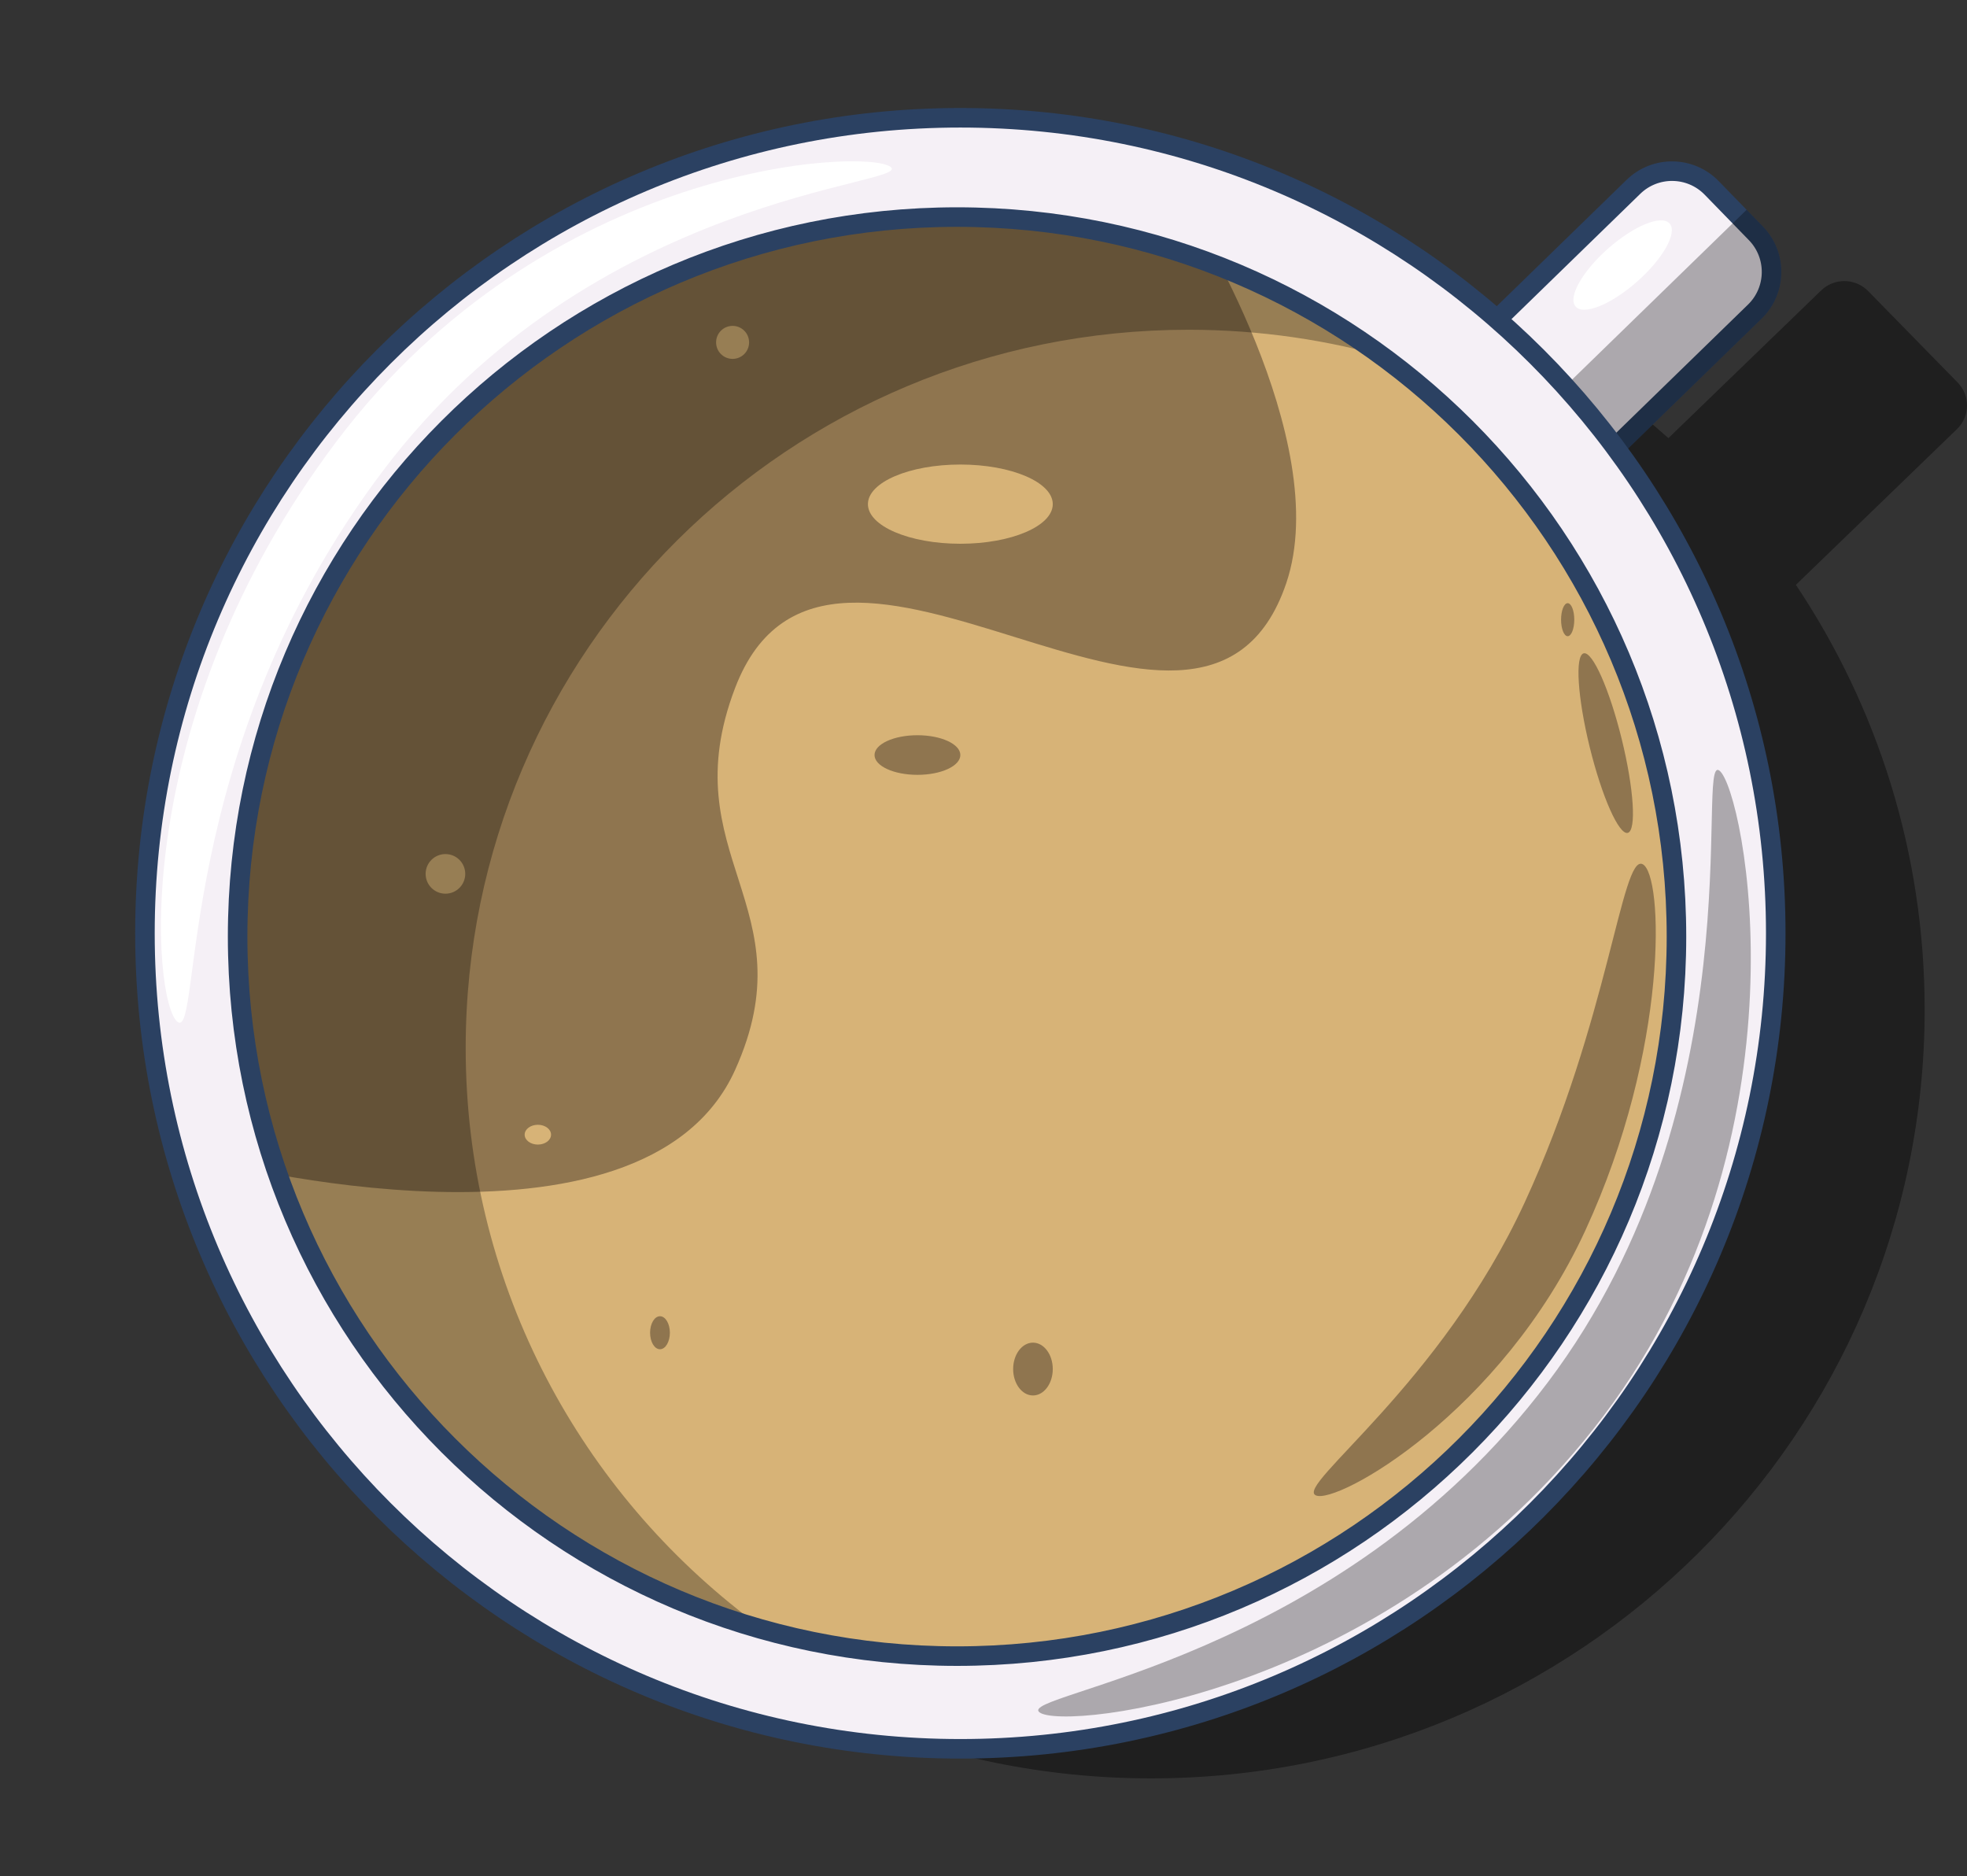 <svg width="302" height="288" viewBox="0 0 302 288" fill="none" xmlns="http://www.w3.org/2000/svg">
<rect x="0" y="0" width="302" height="288" fill="#333333" stroke="none"/>
<path d="M176.749 273C242.332 273 295.498 220.17 295.498 155C295.498 130.887 288.22 108.464 275.727 89.78L300.457 65.874C302.475 63.924 302.519 60.717 300.557 58.712L286.82 44.682C284.858 42.677 281.631 42.633 279.613 44.583L256.155 67.26C235.117 48.448 207.279 37 176.749 37C111.166 37 58 89.83 58 155C58 220.17 111.166 273 176.749 273Z" fill="black" fill-opacity="0.4"/>
<ellipse cx="147" cy="142.5" rx="114" ry="113.5" fill="#D7B377"/>
<path d="M139.261 24L182.475 32.048C182.475 32.048 204.947 67.528 197.48 89.536C184.474 127.872 127.292 67.77 112.853 105.633C103.037 131.374 124.222 139.123 112.853 164.271C98.641 195.707 32.089 178.067 32.089 178.067L27 149.369V120.67L45.032 80.338L63.637 56.768L95.448 35.498L139.261 24Z" fill="#8F754F"/>
<ellipse cx="147.445" cy="77.392" rx="14.19" ry="6.081" fill="#D7B377"/>
<circle cx="112.478" cy="52.56" r="2.534" fill="#D7B377"/>
<circle cx="68.389" cy="134.15" r="3.041" fill="#D7B377"/>
<ellipse cx="82.579" cy="174.185" rx="2.027" ry="1.52" fill="#D7B377"/>
<ellipse cx="246.531" cy="114.074" rx="2.534" ry="14.19" transform="rotate(-13.783 246.531 114.074)" fill="#8F754F"/>
<path d="M252.179 132.654C255.394 134.137 256.298 160.936 243.4 188.891C230.502 216.846 205.235 231.039 202.021 229.556C198.806 228.073 221.19 212.549 234.088 184.594C246.986 156.64 248.965 131.171 252.179 132.654Z" fill="#8F754F"/>
<ellipse cx="140.857" cy="115.906" rx="6.588" ry="3.041" fill="#8F754F"/>
<ellipse cx="240.69" cy="95.129" rx="1.014" ry="2.534" fill="#8F754F"/>
<ellipse cx="101.329" cy="204.591" rx="1.52" ry="2.534" fill="#8F754F"/>
<ellipse cx="158.594" cy="210.165" rx="3.041" ry="4.054" fill="#8F754F"/>
<path d="M114.456 248C88.318 227.829 71.499 196.304 71.499 160.876C71.499 99.984 121.186 50.621 182.478 50.621C193.428 50.621 204.008 52.197 214 55.132C195.212 40.633 171.61 32 145.978 32C84.687 32 35 81.363 35 142.256C35 192.269 68.519 234.505 114.456 248Z" fill="black" fill-opacity="0.3"/>
<path d="M250.785 28.682C254.15 25.409 259.531 25.483 262.804 28.848L269.584 35.817C272.858 39.182 272.783 44.563 269.419 47.837L247.421 69.236L228.787 50.082L250.785 28.682Z" fill="#F5F0F6" stroke="#2B4162" stroke-width="3"/>
<path d="M268.164 32.206L270.659 34.771C274.51 38.73 274.423 45.061 270.464 48.912L247.392 71.357L237.924 61.625L268.164 32.206Z" fill="black" fill-opacity="0.3"/>
<ellipse cx="249.127" cy="40.688" rx="9.629" ry="3.376" transform="rotate(-41.461 249.127 40.688)" fill="white"/>
<path d="M272.637 143.272C272.637 212.413 216.586 268.463 147.445 268.463C78.303 268.463 22.253 212.413 22.253 143.272C22.253 74.13 78.303 18.08 147.445 18.08C216.586 18.08 272.637 74.13 272.637 143.272ZM146.938 254.233C207.941 254.233 257.393 204.781 257.393 143.778C257.393 82.776 207.941 33.324 146.938 33.324C85.936 33.324 36.483 82.776 36.483 143.778C36.483 204.781 85.936 254.233 146.938 254.233Z" fill="#F5F0F6" stroke="#2B4162" stroke-width="3"/>
<path d="M246.264 217.26C213.924 260.176 163.407 265.732 159.607 262.869C155.807 260.005 205.309 255.108 237.649 212.192C269.989 169.276 260.186 115.435 263.986 118.298C267.786 121.162 278.604 174.344 246.264 217.26Z" fill="black" fill-opacity="0.3"/>
<path d="M51.666 67.763C84.006 24.848 132.921 22.751 136.72 25.614C140.52 28.477 91.101 29.408 58.761 72.324C26.421 115.24 31.059 159.73 27.259 156.867C23.459 154.003 19.326 110.679 51.666 67.763Z" fill="white"/>
</svg>
